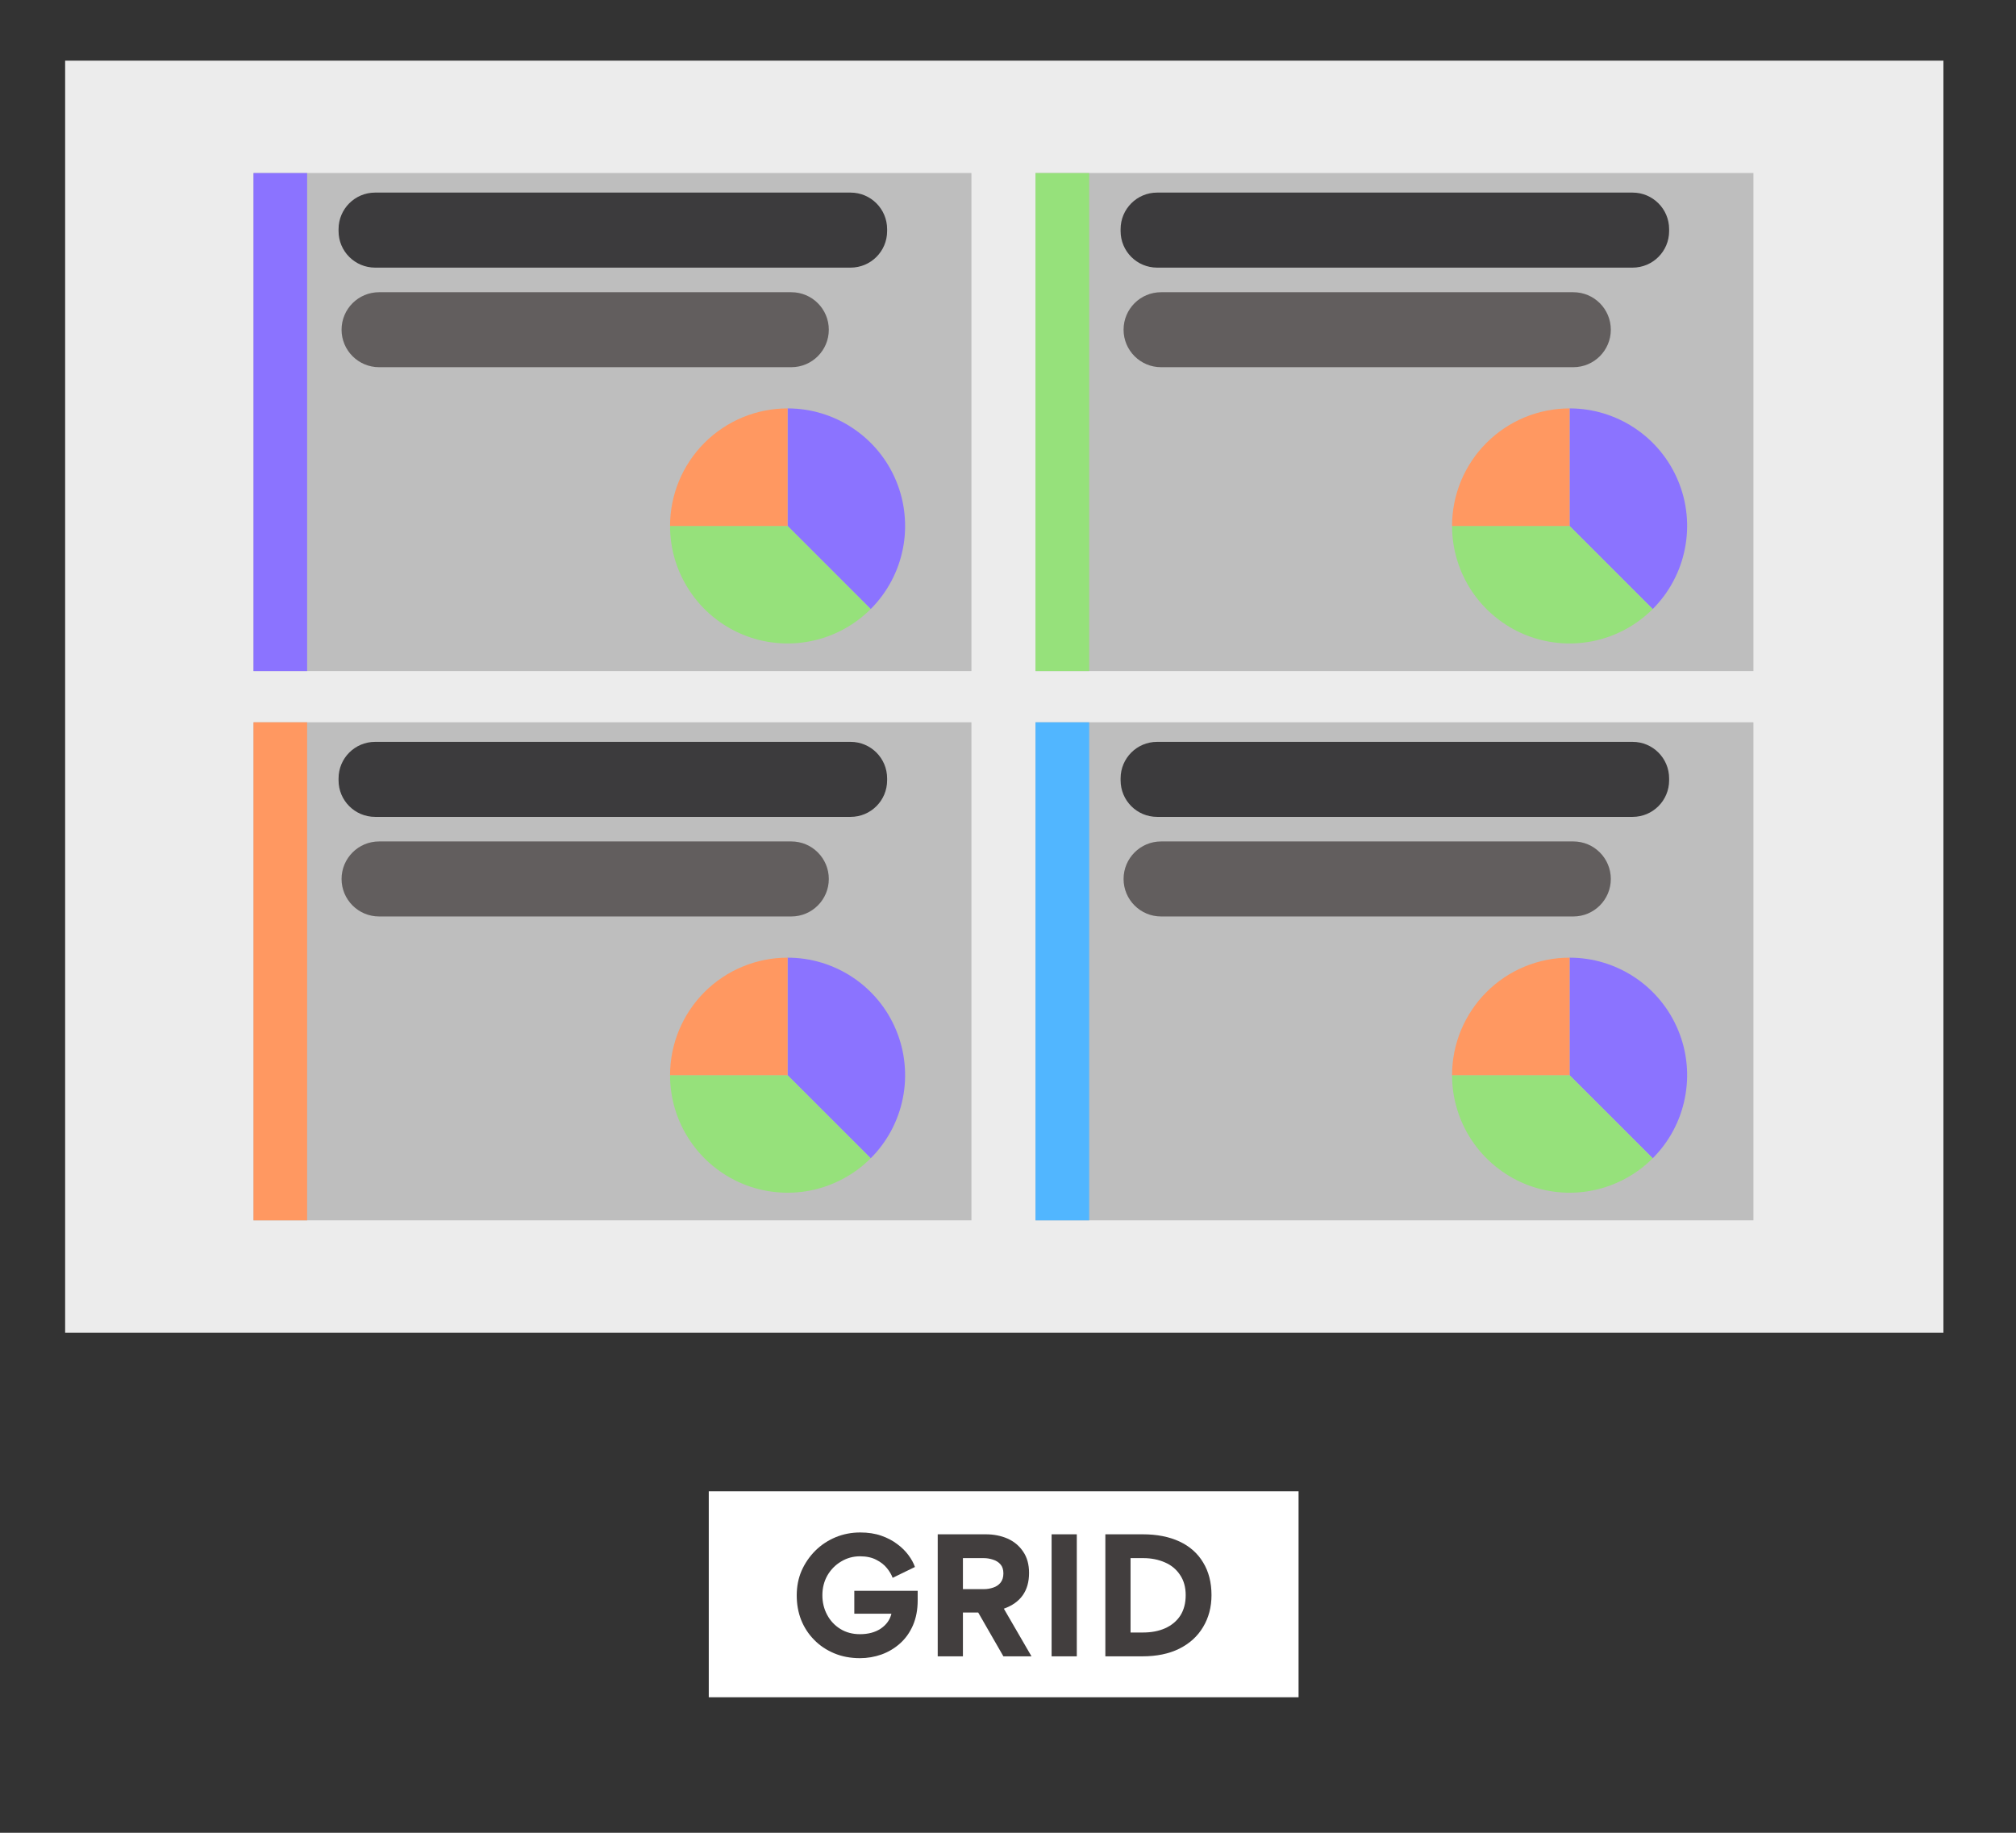 <svg xmlns="http://www.w3.org/2000/svg" xmlns:xlink="http://www.w3.org/1999/xlink" width="275" zoomAndPan="magnify" viewBox="0 0 206.25 187.5" height="250" preserveAspectRatio="xMidYMid meet" version="1.0"><rect x="0" y="0" width="206.25" height="187.5" fill="#333333" stroke="none"/><defs><g/><clipPath id="7770c0263c"><path d="M 72.512 152.562 L 132.887 152.562 L 132.887 173.633 L 72.512 173.633 Z M 72.512 152.562 " clip-rule="nonzero"/></clipPath><clipPath id="dfe6cb5385"><path d="M 6.664 6.203 L 198.84 6.203 L 198.84 136.344 L 6.664 136.344 Z M 6.664 6.203 " clip-rule="nonzero"/></clipPath><clipPath id="47973c2725"><path d="M 105.945 17.699 L 179.461 17.699 L 179.461 68.652 L 105.945 68.652 Z M 105.945 17.699 " clip-rule="nonzero"/></clipPath><clipPath id="03e6b2e91c"><path d="M 114.645 19.703 L 170.766 19.703 L 170.766 27.379 L 114.645 27.379 Z M 114.645 19.703 " clip-rule="nonzero"/></clipPath><clipPath id="72c72c586a"><path d="M 118.379 19.703 L 167.027 19.703 C 169.09 19.703 170.762 21.379 170.762 23.441 L 170.762 23.645 C 170.762 25.707 169.09 27.379 167.027 27.379 L 118.379 27.379 C 116.316 27.379 114.645 25.707 114.645 23.645 L 114.645 23.441 C 114.645 21.379 116.316 19.703 118.379 19.703 Z M 118.379 19.703 " clip-rule="nonzero"/></clipPath><clipPath id="0c13c0d047"><path d="M 105.938 17.703 L 111.43 17.703 L 111.43 68.656 L 105.938 68.656 Z M 105.938 17.703 " clip-rule="nonzero"/></clipPath><clipPath id="61a9865e76"><path d="M 114.949 29.895 L 164.805 29.895 L 164.805 37.566 L 114.949 37.566 Z M 114.949 29.895 " clip-rule="nonzero"/></clipPath><clipPath id="f6d0201f47"><path d="M 118.785 29.895 L 160.961 29.895 C 163.082 29.895 164.797 31.609 164.797 33.73 C 164.797 35.848 163.082 37.566 160.961 37.566 L 118.785 37.566 C 116.668 37.566 114.949 35.848 114.949 33.73 C 114.949 31.609 116.668 29.895 118.785 29.895 Z M 118.785 29.895 " clip-rule="nonzero"/></clipPath><clipPath id="4f1b2ba77f"><path d="M 105.945 73.891 L 179.461 73.891 L 179.461 124.844 L 105.945 124.844 Z M 105.945 73.891 " clip-rule="nonzero"/></clipPath><clipPath id="31ae481e22"><path d="M 114.645 75.895 L 170.766 75.895 L 170.766 83.57 L 114.645 83.57 Z M 114.645 75.895 " clip-rule="nonzero"/></clipPath><clipPath id="18c1174363"><path d="M 118.379 75.895 L 167.027 75.895 C 169.09 75.895 170.762 77.566 170.762 79.633 L 170.762 79.832 C 170.762 81.898 169.09 83.57 167.027 83.57 L 118.379 83.57 C 116.316 83.57 114.645 81.898 114.645 79.832 L 114.645 79.633 C 114.645 77.566 116.316 75.895 118.379 75.895 Z M 118.379 75.895 " clip-rule="nonzero"/></clipPath><clipPath id="08aeee1f0c"><path d="M 105.938 73.895 L 111.43 73.895 L 111.43 124.848 L 105.938 124.848 Z M 105.938 73.895 " clip-rule="nonzero"/></clipPath><clipPath id="cc83e49cb7"><path d="M 114.949 86.082 L 164.805 86.082 L 164.805 93.758 L 114.949 93.758 Z M 114.949 86.082 " clip-rule="nonzero"/></clipPath><clipPath id="fefc6f676e"><path d="M 118.785 86.082 L 160.961 86.082 C 163.082 86.082 164.797 87.801 164.797 89.922 C 164.797 92.039 163.082 93.758 160.961 93.758 L 118.785 93.758 C 116.668 93.758 114.949 92.039 114.949 89.922 C 114.949 87.801 116.668 86.082 118.785 86.082 Z M 118.785 86.082 " clip-rule="nonzero"/></clipPath><clipPath id="c73d753df2"><path d="M 25.941 17.699 L 99.457 17.699 L 99.457 68.652 L 25.941 68.652 Z M 25.941 17.699 " clip-rule="nonzero"/></clipPath><clipPath id="69137c4c4d"><path d="M 34.637 19.703 L 90.762 19.703 L 90.762 27.379 L 34.637 27.379 Z M 34.637 19.703 " clip-rule="nonzero"/></clipPath><clipPath id="93cebe7565"><path d="M 38.375 19.703 L 87.02 19.703 C 89.086 19.703 90.758 21.379 90.758 23.441 L 90.758 23.645 C 90.758 25.707 89.086 27.379 87.02 27.379 L 38.375 27.379 C 36.312 27.379 34.637 25.707 34.637 23.645 L 34.637 23.441 C 34.637 21.379 36.312 19.703 38.375 19.703 Z M 38.375 19.703 " clip-rule="nonzero"/></clipPath><clipPath id="abdcad7b63"><path d="M 25.934 17.703 L 31.422 17.703 L 31.422 68.656 L 25.934 68.656 Z M 25.934 17.703 " clip-rule="nonzero"/></clipPath><clipPath id="24d4b6517b"><path d="M 34.945 29.895 L 84.801 29.895 L 84.801 37.566 L 34.945 37.566 Z M 34.945 29.895 " clip-rule="nonzero"/></clipPath><clipPath id="20430e1ca3"><path d="M 38.781 29.895 L 80.957 29.895 C 83.074 29.895 84.793 31.609 84.793 33.73 C 84.793 35.848 83.074 37.566 80.957 37.566 L 38.781 37.566 C 36.664 37.566 34.945 35.848 34.945 33.73 C 34.945 31.609 36.664 29.895 38.781 29.895 Z M 38.781 29.895 " clip-rule="nonzero"/></clipPath><clipPath id="a12313250d"><path d="M 25.941 73.891 L 99.457 73.891 L 99.457 124.844 L 25.941 124.844 Z M 25.941 73.891 " clip-rule="nonzero"/></clipPath><clipPath id="efc76fa535"><path d="M 34.637 75.895 L 90.762 75.895 L 90.762 83.57 L 34.637 83.57 Z M 34.637 75.895 " clip-rule="nonzero"/></clipPath><clipPath id="c7795a7407"><path d="M 38.375 75.895 L 87.02 75.895 C 89.086 75.895 90.758 77.566 90.758 79.633 L 90.758 79.832 C 90.758 81.898 89.086 83.57 87.02 83.57 L 38.375 83.57 C 36.312 83.57 34.637 81.898 34.637 79.832 L 34.637 79.633 C 34.637 77.566 36.312 75.895 38.375 75.895 Z M 38.375 75.895 " clip-rule="nonzero"/></clipPath><clipPath id="dea0f1817e"><path d="M 25.934 73.895 L 31.422 73.895 L 31.422 124.848 L 25.934 124.848 Z M 25.934 73.895 " clip-rule="nonzero"/></clipPath><clipPath id="333538a9e4"><path d="M 34.945 86.082 L 84.801 86.082 L 84.801 93.758 L 34.945 93.758 Z M 34.945 86.082 " clip-rule="nonzero"/></clipPath><clipPath id="1bc2ecae11"><path d="M 38.781 86.082 L 80.957 86.082 C 83.074 86.082 84.793 87.801 84.793 89.922 C 84.793 92.039 83.074 93.758 80.957 93.758 L 38.781 93.758 C 36.664 93.758 34.945 92.039 34.945 89.922 C 34.945 87.801 36.664 86.082 38.781 86.082 Z M 38.781 86.082 " clip-rule="nonzero"/></clipPath></defs><g clip-path="url(#7770c0263c)"><path fill="#ffffff" d="M 72.512 152.562 L 132.852 152.562 L 132.852 173.633 L 72.512 173.633 Z M 72.512 152.562 " fill-opacity="1" fill-rule="nonzero"/></g><g fill="#423e3e" fill-opacity="1"><g transform="translate(80.823, 169.449)"><g><path d="M 3.312 -6.25 C 3.312 -5.52 3.473 -4.852 3.797 -4.25 C 4.117 -3.645 4.57 -3.16 5.156 -2.797 C 5.738 -2.441 6.406 -2.266 7.156 -2.266 C 8.008 -2.266 8.723 -2.457 9.297 -2.844 C 9.867 -3.238 10.227 -3.742 10.375 -4.359 L 6.578 -4.359 L 6.578 -6.703 L 13.062 -6.703 L 13.062 -5.734 C 13.062 -4.766 12.898 -3.91 12.578 -3.172 C 12.254 -2.43 11.812 -1.812 11.25 -1.312 C 10.695 -0.82 10.066 -0.445 9.359 -0.188 C 8.648 0.062 7.914 0.188 7.156 0.188 C 6.188 0.188 5.305 0.02 4.516 -0.312 C 3.723 -0.645 3.039 -1.102 2.469 -1.688 C 1.895 -2.27 1.453 -2.945 1.141 -3.719 C 0.836 -4.5 0.688 -5.336 0.688 -6.234 C 0.688 -7.148 0.852 -7.992 1.188 -8.766 C 1.531 -9.535 2 -10.219 2.594 -10.812 C 3.195 -11.406 3.891 -11.863 4.672 -12.188 C 5.453 -12.508 6.289 -12.672 7.188 -12.672 C 7.988 -12.672 8.703 -12.562 9.328 -12.344 C 9.961 -12.125 10.508 -11.836 10.969 -11.484 C 11.438 -11.141 11.82 -10.758 12.125 -10.344 C 12.426 -9.938 12.645 -9.535 12.781 -9.141 L 10.5 -8.031 C 10.383 -8.352 10.191 -8.68 9.922 -9.016 C 9.648 -9.359 9.285 -9.645 8.828 -9.875 C 8.379 -10.113 7.82 -10.234 7.156 -10.234 C 6.457 -10.234 5.816 -10.055 5.234 -9.703 C 4.648 -9.359 4.18 -8.883 3.828 -8.281 C 3.484 -7.676 3.312 -7 3.312 -6.25 Z M 3.312 -6.25 "/></g></g></g><g fill="#423e3e" fill-opacity="1"><g transform="translate(94.482, 169.449)"><g><path d="M 11.047 0 L 8.172 0 L 5.594 -4.484 L 4.031 -4.484 L 4.031 0 L 1.453 0 L 1.453 -12.484 L 6.375 -12.484 C 7.188 -12.484 7.926 -12.336 8.594 -12.047 C 9.258 -11.754 9.789 -11.312 10.188 -10.719 C 10.594 -10.133 10.797 -9.406 10.797 -8.531 C 10.797 -6.707 9.938 -5.488 8.219 -4.875 Z M 6.188 -6.875 C 6.5 -6.875 6.812 -6.926 7.125 -7.031 C 7.438 -7.133 7.688 -7.301 7.875 -7.531 C 8.07 -7.77 8.172 -8.086 8.172 -8.484 C 8.172 -8.879 8.07 -9.188 7.875 -9.406 C 7.676 -9.633 7.422 -9.797 7.109 -9.891 C 6.805 -9.992 6.492 -10.047 6.172 -10.047 L 4.031 -10.047 L 4.031 -6.875 Z M 6.188 -6.875 "/></g></g></g><g fill="#423e3e" fill-opacity="1"><g transform="translate(106.133, 169.449)"><g><path d="M 4.031 -12.484 L 4.031 0 L 1.453 0 L 1.453 -12.484 Z M 4.031 -12.484 "/></g></g></g><g fill="#423e3e" fill-opacity="1"><g transform="translate(111.632, 169.449)"><g><path d="M 12.312 -6.266 C 12.312 -5.035 12.023 -3.945 11.453 -3 C 10.891 -2.051 10.078 -1.312 9.016 -0.781 C 7.961 -0.258 6.703 0 5.234 0 L 1.453 0 L 1.453 -12.484 L 5.281 -12.484 C 6.727 -12.484 7.977 -12.238 9.031 -11.75 C 10.082 -11.258 10.891 -10.547 11.453 -9.609 C 12.023 -8.68 12.312 -7.566 12.312 -6.266 Z M 9.672 -6.266 C 9.672 -7.078 9.477 -7.766 9.094 -8.328 C 8.719 -8.898 8.203 -9.328 7.547 -9.609 C 6.891 -9.898 6.156 -10.047 5.344 -10.047 L 4.031 -10.047 L 4.031 -2.438 L 5.312 -2.438 C 6.164 -2.438 6.922 -2.582 7.578 -2.875 C 8.242 -3.176 8.758 -3.609 9.125 -4.172 C 9.488 -4.742 9.672 -5.441 9.672 -6.266 Z M 9.672 -6.266 "/></g></g></g><g clip-path="url(#dfe6cb5385)"><path fill="#ececec" d="M 6.664 6.203 L 198.824 6.203 L 198.824 136.344 L 6.664 136.344 Z M 6.664 6.203 " fill-opacity="1" fill-rule="nonzero"/></g><g clip-path="url(#47973c2725)"><path fill="#bebebe" d="M 105.945 17.699 L 179.387 17.699 L 179.387 68.652 L 105.945 68.652 Z M 105.945 17.699 " fill-opacity="1" fill-rule="nonzero"/></g><g clip-path="url(#03e6b2e91c)"><g clip-path="url(#72c72c586a)"><path fill="#3c3b3d" d="M 114.645 19.703 L 170.766 19.703 L 170.766 27.379 L 114.645 27.379 Z M 114.645 19.703 " fill-opacity="1" fill-rule="nonzero"/></g></g><g clip-path="url(#0c13c0d047)"><path fill="#96e17b" d="M 111.43 17.703 L 111.43 68.652 L 105.938 68.652 L 105.938 17.703 Z M 111.43 17.703 " fill-opacity="1" fill-rule="nonzero"/></g><g clip-path="url(#61a9865e76)"><g clip-path="url(#f6d0201f47)"><path fill="#625e5e" d="M 114.949 29.895 L 164.805 29.895 L 164.805 37.566 L 114.949 37.566 Z M 114.949 29.895 " fill-opacity="1" fill-rule="nonzero"/></g></g><g clip-path="url(#4f1b2ba77f)"><path fill="#bebebe" d="M 105.945 73.891 L 179.387 73.891 L 179.387 124.844 L 105.945 124.844 Z M 105.945 73.891 " fill-opacity="1" fill-rule="nonzero"/></g><g clip-path="url(#31ae481e22)"><g clip-path="url(#18c1174363)"><path fill="#3c3b3d" d="M 114.645 75.895 L 170.766 75.895 L 170.766 83.57 L 114.645 83.57 Z M 114.645 75.895 " fill-opacity="1" fill-rule="nonzero"/></g></g><g clip-path="url(#08aeee1f0c)"><path fill="#51b6ff" d="M 111.43 73.895 L 111.43 124.844 L 105.938 124.844 L 105.938 73.895 Z M 111.43 73.895 " fill-opacity="1" fill-rule="nonzero"/></g><g clip-path="url(#cc83e49cb7)"><g clip-path="url(#fefc6f676e)"><path fill="#625e5e" d="M 114.949 86.082 L 164.805 86.082 L 164.805 93.758 L 114.949 93.758 Z M 114.949 86.082 " fill-opacity="1" fill-rule="nonzero"/></g></g><g clip-path="url(#c73d753df2)"><path fill="#bebebe" d="M 25.941 17.699 L 99.383 17.699 L 99.383 68.652 L 25.941 68.652 Z M 25.941 17.699 " fill-opacity="1" fill-rule="nonzero"/></g><g clip-path="url(#69137c4c4d)"><g clip-path="url(#93cebe7565)"><path fill="#3c3b3d" d="M 34.637 19.703 L 90.762 19.703 L 90.762 27.379 L 34.637 27.379 Z M 34.637 19.703 " fill-opacity="1" fill-rule="nonzero"/></g></g><g clip-path="url(#abdcad7b63)"><path fill="#8b73ff" d="M 31.422 17.703 L 31.422 68.652 L 25.934 68.652 L 25.934 17.703 Z M 31.422 17.703 " fill-opacity="1" fill-rule="nonzero"/></g><g clip-path="url(#24d4b6517b)"><g clip-path="url(#20430e1ca3)"><path fill="#625e5e" d="M 34.945 29.895 L 84.801 29.895 L 84.801 37.566 L 34.945 37.566 Z M 34.945 29.895 " fill-opacity="1" fill-rule="nonzero"/></g></g><g clip-path="url(#a12313250d)"><path fill="#bebebe" d="M 25.941 73.891 L 99.383 73.891 L 99.383 124.844 L 25.941 124.844 Z M 25.941 73.891 " fill-opacity="1" fill-rule="nonzero"/></g><g clip-path="url(#efc76fa535)"><g clip-path="url(#c7795a7407)"><path fill="#3c3b3d" d="M 34.637 75.895 L 90.762 75.895 L 90.762 83.57 L 34.637 83.57 Z M 34.637 75.895 " fill-opacity="1" fill-rule="nonzero"/></g></g><g clip-path="url(#dea0f1817e)"><path fill="#ff9861" d="M 31.422 73.895 L 31.422 124.844 L 25.934 124.844 L 25.934 73.895 Z M 31.422 73.895 " fill-opacity="1" fill-rule="nonzero"/></g><g clip-path="url(#333538a9e4)"><g clip-path="url(#1bc2ecae11)"><path fill="#625e5e" d="M 34.945 86.082 L 84.801 86.082 L 84.801 93.758 L 34.945 93.758 Z M 34.945 86.082 " fill-opacity="1" fill-rule="nonzero"/></g></g><path fill="#8b73ff" d="M 160.578 41.781 C 161.77 41.781 162.934 41.953 164.07 42.297 C 165.207 42.645 166.27 43.145 167.262 43.809 C 168.25 44.469 169.121 45.258 169.875 46.176 C 170.629 47.098 171.234 48.105 171.688 49.203 C 172.145 50.301 172.43 51.441 172.547 52.625 C 172.664 53.809 172.605 54.984 172.371 56.152 C 172.141 57.316 171.746 58.426 171.184 59.473 C 170.625 60.523 169.922 61.465 169.082 62.309 L 160.578 53.805 Z M 160.578 41.781 " fill-opacity="1" fill-rule="nonzero"/><path fill="#96e17b" d="M 169.082 62.309 C 168.242 63.148 167.297 63.848 166.246 64.41 C 165.199 64.969 164.09 65.367 162.926 65.598 C 161.758 65.828 160.586 65.887 159.402 65.77 C 158.219 65.656 157.078 65.367 155.977 64.914 C 154.879 64.457 153.871 63.855 152.953 63.098 C 152.031 62.344 151.242 61.473 150.582 60.484 C 149.922 59.496 149.418 58.434 149.074 57.297 C 148.727 56.156 148.555 54.992 148.555 53.805 L 160.578 53.805 Z M 169.082 62.309 " fill-opacity="1" fill-rule="nonzero"/><path fill="#ff9861" d="M 148.555 53.805 C 148.555 53.016 148.633 52.234 148.785 51.461 C 148.941 50.684 149.168 49.934 149.469 49.203 C 149.773 48.473 150.145 47.781 150.582 47.125 C 151.02 46.469 151.52 45.859 152.078 45.305 C 152.637 44.746 153.242 44.246 153.898 43.809 C 154.555 43.367 155.246 43 155.977 42.695 C 156.707 42.395 157.457 42.164 158.234 42.012 C 159.008 41.859 159.789 41.781 160.578 41.781 L 160.578 53.805 Z M 148.555 53.805 " fill-opacity="1" fill-rule="nonzero"/><path fill="#8b73ff" d="M 80.574 41.781 C 81.766 41.781 82.926 41.953 84.066 42.297 C 85.203 42.645 86.266 43.145 87.254 43.809 C 88.242 44.469 89.113 45.258 89.871 46.176 C 90.625 47.098 91.23 48.105 91.684 49.203 C 92.137 50.301 92.426 51.441 92.539 52.625 C 92.656 53.809 92.602 54.984 92.367 56.152 C 92.137 57.316 91.738 58.426 91.18 59.473 C 90.617 60.523 89.918 61.465 89.078 62.309 L 80.574 53.805 Z M 80.574 41.781 " fill-opacity="1" fill-rule="nonzero"/><path fill="#96e17b" d="M 89.078 62.309 C 88.234 63.148 87.293 63.848 86.242 64.41 C 85.195 64.969 84.086 65.367 82.922 65.598 C 81.754 65.828 80.578 65.887 79.395 65.77 C 78.211 65.656 77.07 65.367 75.973 64.914 C 74.875 64.457 73.867 63.855 72.945 63.098 C 72.027 62.344 71.238 61.473 70.578 60.484 C 69.918 59.496 69.414 58.434 69.066 57.297 C 68.723 56.156 68.551 54.992 68.551 53.805 L 80.574 53.805 Z M 89.078 62.309 " fill-opacity="1" fill-rule="nonzero"/><path fill="#ff9861" d="M 68.551 53.805 C 68.551 53.016 68.629 52.234 68.781 51.461 C 68.938 50.684 69.164 49.934 69.465 49.203 C 69.77 48.473 70.137 47.781 70.578 47.125 C 71.016 46.469 71.516 45.859 72.07 45.305 C 72.629 44.746 73.238 44.246 73.895 43.809 C 74.551 43.367 75.242 43 75.973 42.695 C 76.703 42.395 77.453 42.164 78.227 42.012 C 79.004 41.859 79.785 41.781 80.574 41.781 L 80.574 53.805 Z M 68.551 53.805 " fill-opacity="1" fill-rule="nonzero"/><path fill="#8b73ff" d="M 160.578 97.973 C 161.77 97.973 162.934 98.145 164.07 98.488 C 165.207 98.836 166.27 99.336 167.262 99.996 C 168.25 100.656 169.121 101.449 169.875 102.367 C 170.629 103.285 171.234 104.297 171.688 105.395 C 172.145 106.492 172.43 107.633 172.547 108.816 C 172.664 110 172.605 111.176 172.371 112.34 C 172.141 113.508 171.746 114.613 171.184 115.664 C 170.625 116.711 169.922 117.656 169.082 118.496 L 160.578 109.996 Z M 160.578 97.973 " fill-opacity="1" fill-rule="nonzero"/><path fill="#96e17b" d="M 169.082 118.496 C 168.242 119.34 167.297 120.039 166.246 120.598 C 165.199 121.16 164.09 121.555 162.926 121.789 C 161.758 122.02 160.586 122.078 159.402 121.961 C 158.219 121.844 157.078 121.559 155.977 121.105 C 154.879 120.648 153.871 120.043 152.953 119.289 C 152.031 118.535 151.242 117.664 150.582 116.676 C 149.922 115.688 149.418 114.625 149.074 113.484 C 148.727 112.348 148.555 111.184 148.555 109.996 L 160.578 109.996 Z M 169.082 118.496 " fill-opacity="1" fill-rule="nonzero"/><path fill="#ff9861" d="M 148.555 109.996 C 148.555 109.207 148.633 108.426 148.785 107.648 C 148.941 106.875 149.168 106.125 149.469 105.395 C 149.773 104.664 150.145 103.973 150.582 103.316 C 151.02 102.66 151.52 102.051 152.078 101.492 C 152.637 100.934 153.242 100.438 153.898 99.996 C 154.555 99.559 155.246 99.188 155.977 98.887 C 156.707 98.586 157.457 98.355 158.234 98.203 C 159.008 98.047 159.789 97.973 160.578 97.973 L 160.578 109.996 Z M 148.555 109.996 " fill-opacity="1" fill-rule="nonzero"/><path fill="#8b73ff" d="M 80.574 97.973 C 81.766 97.973 82.926 98.145 84.066 98.488 C 85.203 98.836 86.266 99.336 87.254 99.996 C 88.242 100.656 89.113 101.449 89.871 102.367 C 90.625 103.285 91.23 104.297 91.684 105.395 C 92.137 106.492 92.426 107.633 92.539 108.816 C 92.656 110 92.602 111.176 92.367 112.34 C 92.137 113.508 91.738 114.613 91.18 115.664 C 90.617 116.711 89.918 117.656 89.078 118.496 L 80.574 109.996 Z M 80.574 97.973 " fill-opacity="1" fill-rule="nonzero"/><path fill="#96e17b" d="M 89.078 118.496 C 88.234 119.34 87.293 120.039 86.242 120.598 C 85.195 121.16 84.086 121.555 82.922 121.789 C 81.754 122.02 80.578 122.078 79.395 121.961 C 78.211 121.844 77.07 121.559 75.973 121.105 C 74.875 120.648 73.867 120.043 72.945 119.289 C 72.027 118.535 71.238 117.664 70.578 116.676 C 69.918 115.688 69.414 114.625 69.066 113.484 C 68.723 112.348 68.551 111.184 68.551 109.996 L 80.574 109.996 Z M 89.078 118.496 " fill-opacity="1" fill-rule="nonzero"/><path fill="#ff9861" d="M 68.551 109.996 C 68.551 109.207 68.629 108.426 68.781 107.648 C 68.938 106.875 69.164 106.125 69.465 105.395 C 69.77 104.664 70.137 103.973 70.578 103.316 C 71.016 102.66 71.516 102.051 72.07 101.492 C 72.629 100.934 73.238 100.438 73.895 99.996 C 74.551 99.559 75.242 99.188 75.973 98.887 C 76.703 98.586 77.453 98.355 78.227 98.203 C 79.004 98.047 79.785 97.973 80.574 97.973 L 80.574 109.996 Z M 68.551 109.996 " fill-opacity="1" fill-rule="nonzero"/></svg>